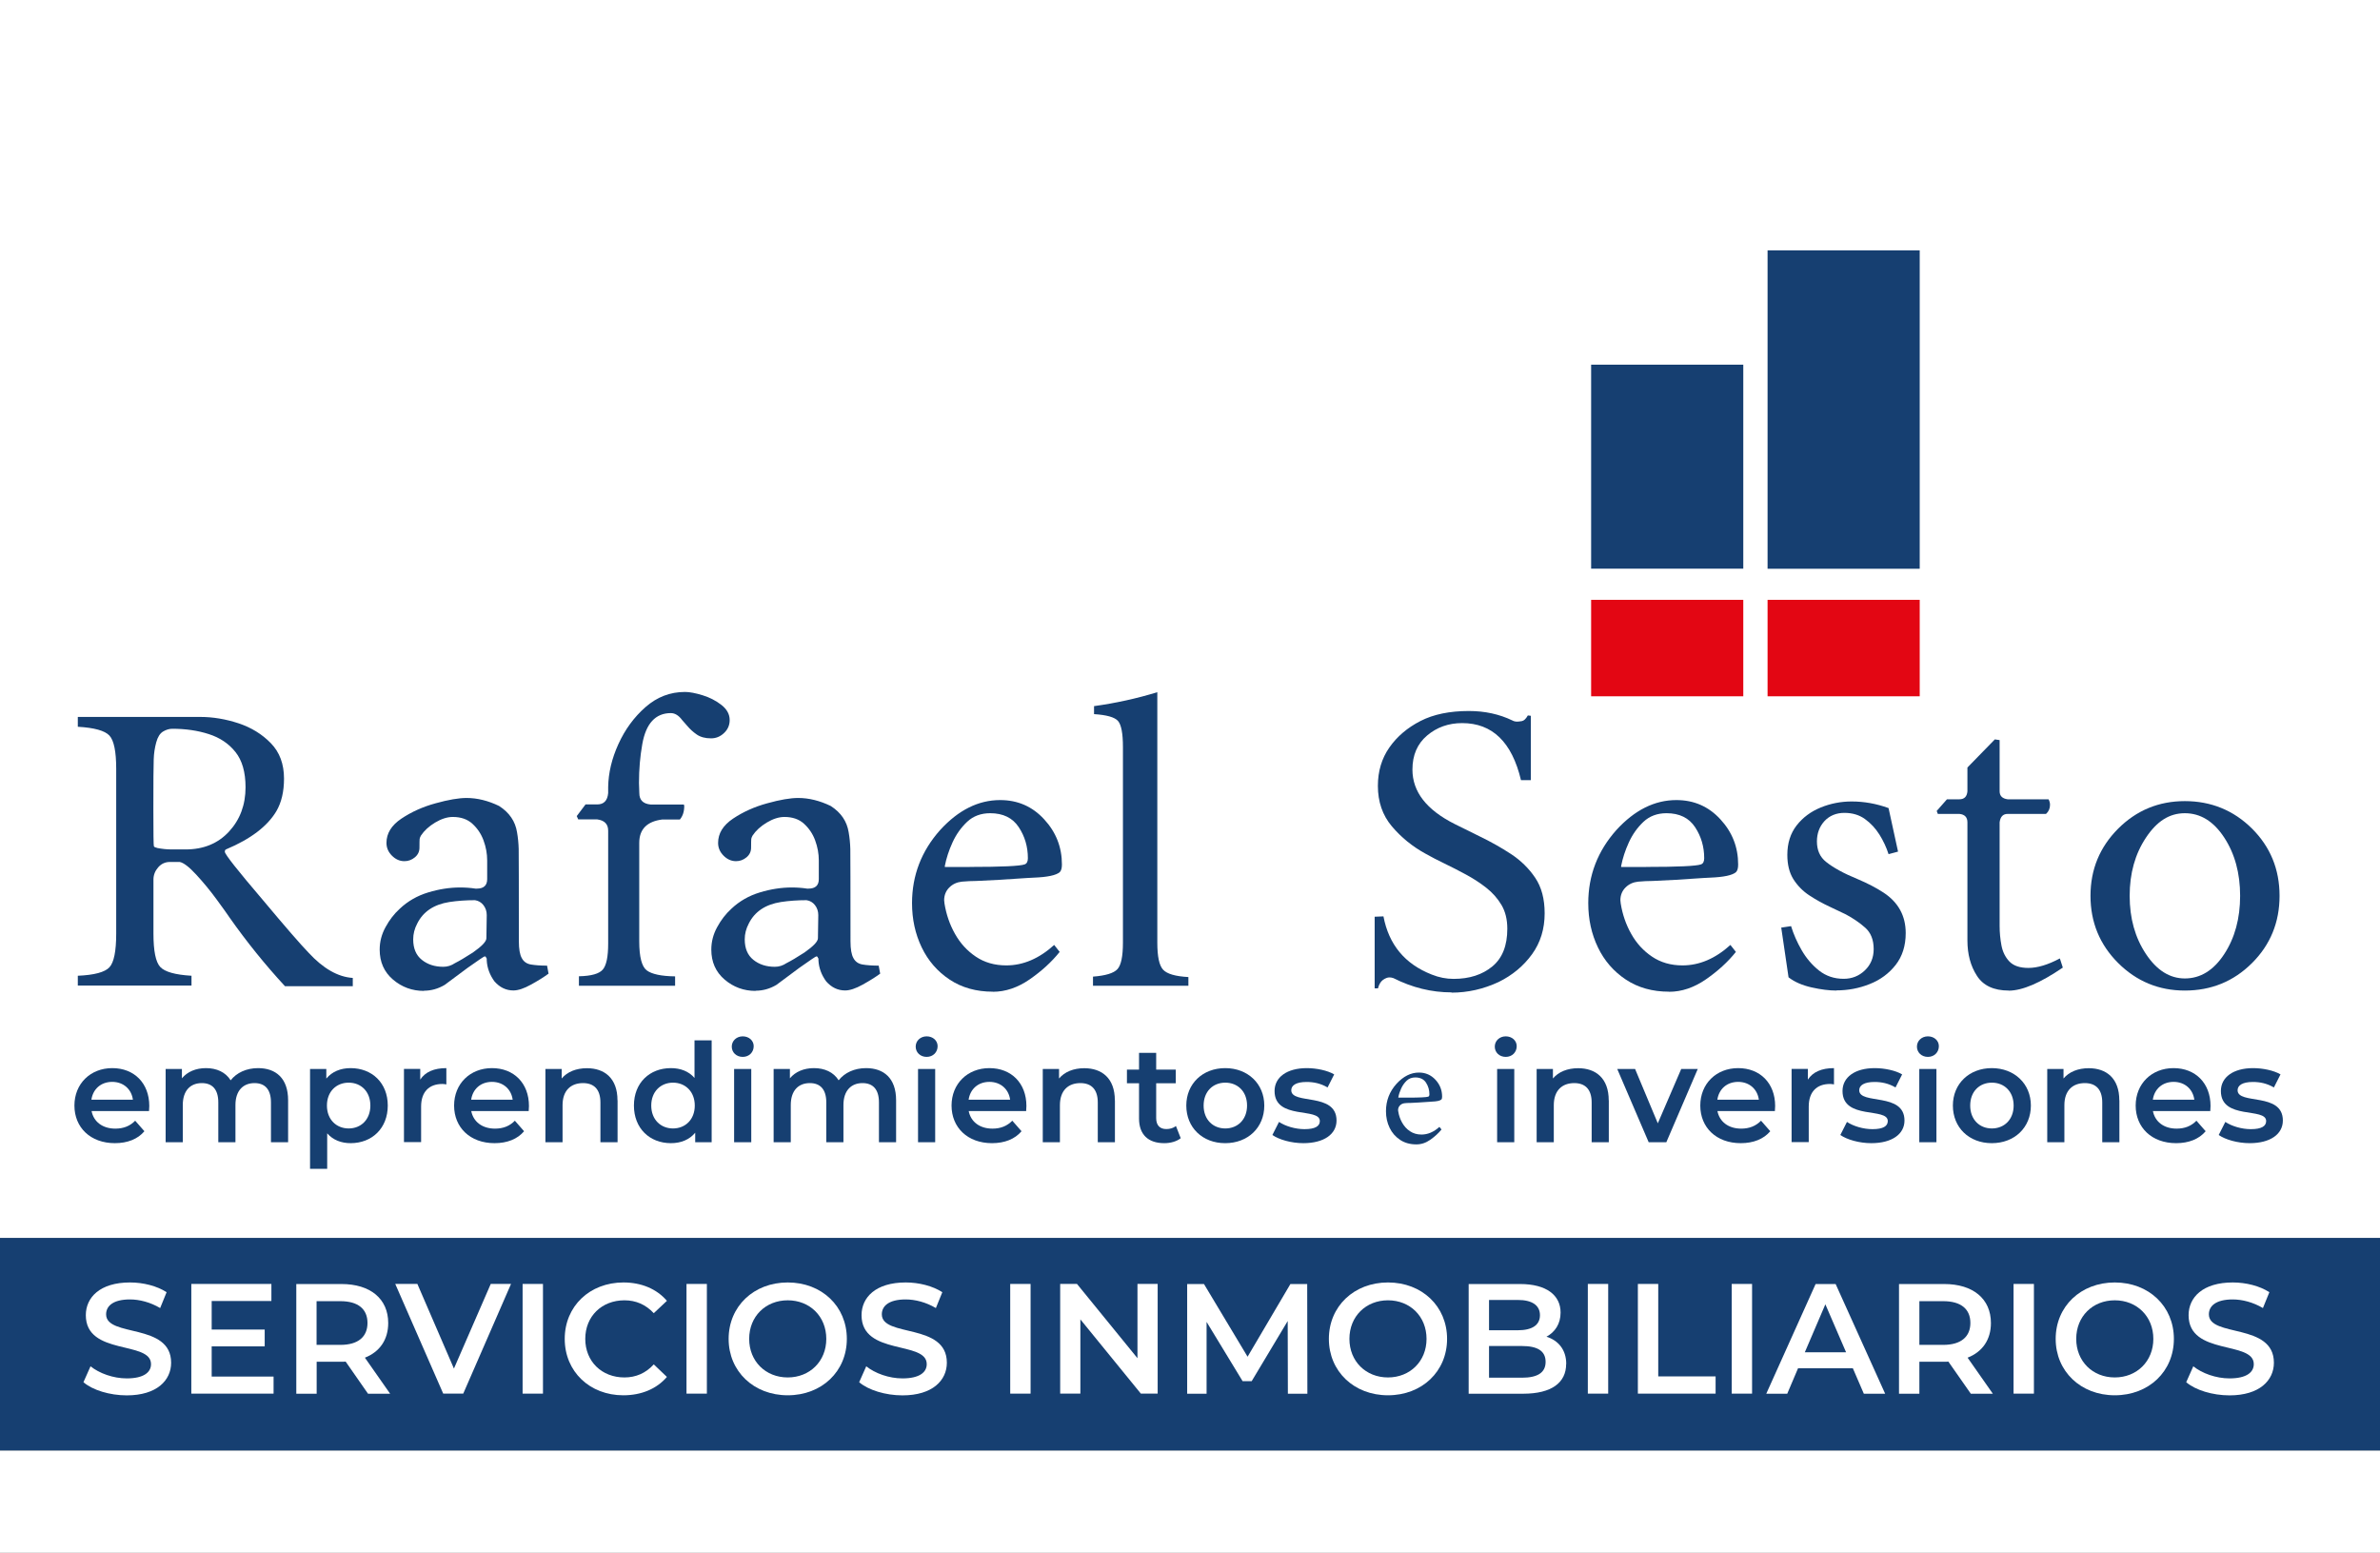 <?xml version="1.0" encoding="UTF-8"?>
<svg xmlns="http://www.w3.org/2000/svg" version="1.1" viewBox="0 0 273.43 178.35">
  <rect x="0" y="0" width="273.43" height="178.35" fill="#808080" stroke="none"/>
  <defs>
    <style>
      .cls-1 {
        fill: #163f71;
      }

      .cls-2 {
        fill: #fff;
      }

      .cls-3 {
        fill: #e30613;
      }
    </style>
  </defs>
  <!-- Generator: Adobe Illustrator 28.7.1, SVG Export Plug-In . SVG Version: 1.2.0 Build 142)  -->
  <g>
    <g id="Capa_1">
      <rect class="cls-2" width="273.43" height="142.2"/>
      <rect class="cls-1" x="0" y="142.2" width="273.43" height="24.43"/>
      <rect class="cls-2" y="166.63" width="273.43" height="11.73"/>
      <g>
        <path class="cls-1" d="M40.51,113.28h-7.77c-2.3-2.49-4.41-5.11-6.34-7.85-.28-.42-.79-1.13-1.53-2.14-.74-1.01-1.52-1.95-2.33-2.83-.81-.88-1.44-1.36-1.89-1.45h-1.13c-.53,0-.98.2-1.34.61-.36.41-.55.88-.55,1.41v6.22c0,1.99.26,3.26.78,3.82.52.56,1.71.9,3.59,1.01v1.13h-13.06v-1.13c1.9-.08,3.11-.41,3.63-.97.52-.56.78-1.85.78-3.86v-18.94c0-1.99-.26-3.26-.78-3.82-.52-.56-1.73-.9-3.63-1.01v-1.13h14.07c1.46,0,2.92.25,4.39.73,1.47.49,2.71,1.25,3.72,2.29,1.01,1.04,1.51,2.39,1.51,4.07,0,1.48-.29,2.73-.88,3.74-1.04,1.74-2.95,3.19-5.75,4.37-.11.03-.17.13-.17.29,0,.28,1.46,2.13,4.37,5.54,2.6,3.11,4.35,5.12,5.25,6.05,1.68,1.82,3.37,2.79,5.08,2.9v.97ZM21.32,97.57c2.07,0,3.74-.69,5-2.06,1.26-1.37,1.89-3.07,1.89-5.08,0-1.74-.39-3.09-1.16-4.05-.77-.97-1.79-1.65-3.07-2.06-1.27-.41-2.67-.61-4.18-.61-.36,0-.72.11-1.07.32-.35.21-.61.62-.78,1.24-.17.62-.27,1.27-.29,1.97-.03.7-.04,2.6-.04,5.71,0,2.77.02,4.19.06,4.26.04.07.1.11.19.13.08.01.14.04.17.06.56.11,1.11.17,1.64.17h1.64Z"/>
        <path class="cls-1" d="M48.7,113.82c-1.34,0-2.53-.43-3.55-1.3-1.02-.87-1.53-2.02-1.53-3.44,0-.9.22-1.76.67-2.58.45-.83.99-1.53,1.64-2.12.92-.87,2.01-1.49,3.26-1.87,1.25-.38,2.47-.57,3.67-.57.59,0,1.18.04,1.76.13h.17c.78,0,1.18-.36,1.18-1.09v-2.14c0-.78-.14-1.55-.42-2.31-.28-.76-.71-1.39-1.28-1.91-.57-.52-1.32-.78-2.25-.78-.64,0-1.32.22-2.04.65-.71.43-1.25.93-1.62,1.49-.08.14-.13.27-.15.38-.01.11-.02.45-.02,1.01,0,.45-.18.82-.53,1.11-.35.29-.75.44-1.2.44-.53,0-1.01-.21-1.43-.63s-.63-.91-.63-1.47c0-1.09.57-2.02,1.72-2.79,1.15-.77,2.46-1.36,3.93-1.76,1.47-.41,2.65-.61,3.55-.61,1.23,0,2.48.31,3.74.92,1.18.76,1.86,1.76,2.06,3.02.11.62.17,1.25.19,1.91.01.66.02,4.19.02,10.6,0,.9.11,1.55.34,1.95.22.41.57.65,1.05.73.48.08,1.09.13,1.85.13l.17.92c-.53.39-1.2.81-2.02,1.26-.81.45-1.48.67-2.02.67-.84,0-1.57-.35-2.18-1.05-.53-.73-.83-1.53-.88-2.39v-.21s-.03-.07-.08-.13c0-.08-.06-.13-.17-.13-.06,0-.7.43-1.93,1.3l-2.65,1.97c-.76.45-1.55.67-2.39.67ZM50.93,111.05c.48,0,.92-.14,1.34-.42.5-.25,1.19-.66,2.06-1.22,1.04-.73,1.55-1.27,1.55-1.64l.04-2.65c0-.45-.13-.83-.38-1.15-.25-.32-.57-.51-.97-.57-1.04,0-2.02.07-2.94.21-1.79.28-3.02,1.11-3.7,2.48-.31.59-.46,1.19-.46,1.81,0,1.04.33,1.82.99,2.35.66.53,1.48.8,2.46.8Z"/>
        <path class="cls-1" d="M77.56,113.23h-11.05v-1.09c1.43-.03,2.34-.29,2.75-.78.41-.49.61-1.48.61-2.96v-12.98c0-.76-.42-1.19-1.26-1.3h-2.18l-.17-.38,1.01-1.34h1.34c.76,0,1.18-.43,1.26-1.3v-.71c.03-1.62.42-3.27,1.18-4.93.76-1.67,1.79-3.08,3.11-4.24,1.32-1.16,2.83-1.74,4.54-1.74.53,0,1.2.13,2.02.38.81.25,1.53.62,2.16,1.11.63.49.95,1.07.95,1.74,0,.59-.22,1.09-.65,1.49-.43.41-.93.61-1.49.61-.67,0-1.22-.15-1.64-.44-.42-.29-.78-.62-1.09-.99l-.59-.67c-.39-.53-.83-.8-1.3-.8-1.76,0-2.86,1.19-3.28,3.57-.25,1.4-.38,2.88-.38,4.45l.04,1.18c0,.78.43,1.22,1.3,1.3h3.82l.04.17c0,.64-.17,1.16-.5,1.55h-2.02c-1.76.22-2.65,1.12-2.65,2.69v11.3c0,1.79.29,2.91.86,3.34.57.43,1.66.67,3.26.69v1.09Z"/>
        <path class="cls-1" d="M86.8,113.82c-1.34,0-2.53-.43-3.55-1.3-1.02-.87-1.53-2.02-1.53-3.44,0-.9.22-1.76.67-2.58.45-.83.99-1.53,1.64-2.12.92-.87,2.01-1.49,3.26-1.87,1.25-.38,2.47-.57,3.67-.57.59,0,1.18.04,1.76.13h.17c.78,0,1.18-.36,1.18-1.09v-2.14c0-.78-.14-1.55-.42-2.31-.28-.76-.71-1.39-1.28-1.91-.57-.52-1.32-.78-2.25-.78-.64,0-1.32.22-2.04.65-.71.43-1.25.93-1.62,1.49-.08.14-.13.27-.15.38-.01.11-.02.45-.02,1.01,0,.45-.18.82-.53,1.11-.35.29-.75.44-1.2.44-.53,0-1.01-.21-1.43-.63s-.63-.91-.63-1.47c0-1.09.57-2.02,1.72-2.79,1.15-.77,2.46-1.36,3.93-1.76,1.47-.41,2.65-.61,3.55-.61,1.23,0,2.48.31,3.74.92,1.18.76,1.86,1.76,2.06,3.02.11.62.17,1.25.19,1.91.01.66.02,4.19.02,10.6,0,.9.11,1.55.34,1.95.22.41.57.65,1.05.73.48.08,1.09.13,1.85.13l.17.92c-.53.39-1.2.81-2.01,1.26-.81.45-1.48.67-2.02.67-.84,0-1.57-.35-2.18-1.05-.53-.73-.83-1.53-.88-2.39v-.21s-.03-.07-.08-.13c0-.08-.06-.13-.17-.13-.06,0-.7.43-1.93,1.3l-2.65,1.97c-.76.45-1.55.67-2.39.67ZM89.02,111.05c.48,0,.92-.14,1.34-.42.5-.25,1.19-.66,2.06-1.22,1.04-.73,1.55-1.27,1.55-1.64l.04-2.65c0-.45-.13-.83-.38-1.15-.25-.32-.57-.51-.97-.57-1.04,0-2.02.07-2.94.21-1.79.28-3.02,1.11-3.7,2.48-.31.59-.46,1.19-.46,1.81,0,1.04.33,1.82.99,2.35.66.53,1.48.8,2.46.8Z"/>
        <path class="cls-1" d="M114.06,113.91c-1.9,0-3.56-.46-4.96-1.39s-2.47-2.16-3.21-3.7c-.74-1.54-1.11-3.23-1.11-5.08,0-3.19,1.08-5.99,3.23-8.4,2.1-2.3,4.4-3.44,6.89-3.44,2.02,0,3.7.73,5.06,2.21,1.36,1.47,2.04,3.2,2.04,5.19,0,.42-.08.71-.25.88-.42.36-1.41.57-2.98.63l-.76.04c-2.35.17-4.3.28-5.84.34-.53,0-1.09.03-1.66.08-.57.06-1.06.28-1.45.67-.39.39-.59.88-.59,1.47l.04.38c.2,1.23.59,2.39,1.2,3.47.6,1.08,1.4,1.95,2.39,2.62.99.67,2.16,1.01,3.51,1.01,1.93,0,3.77-.78,5.5-2.35l.63.8c-.92,1.15-2.07,2.2-3.44,3.15-1.37.95-2.79,1.43-4.24,1.43ZM111.41,99.58c3.67,0,5.77-.1,6.3-.29.25-.08.38-.32.38-.71,0-1.32-.35-2.51-1.05-3.57-.7-1.06-1.79-1.6-3.28-1.6-1.06,0-1.95.33-2.65.99-.7.66-1.26,1.45-1.68,2.37s-.71,1.82-.88,2.69v.13h2.86Z"/>
        <path class="cls-1" d="M136.53,113.23h-10.96v-1.05c1.46-.11,2.39-.4,2.81-.86s.63-1.48.63-3.04v-22.47c0-1.57-.19-2.57-.57-3-.38-.43-1.3-.69-2.75-.78v-.92c2.46-.34,4.89-.87,7.27-1.6v28.77c0,1.6.22,2.63.67,3.11.45.48,1.41.76,2.9.84v1.01Z"/>
        <path class="cls-1" d="M166.76,113.99c-2.3,0-4.52-.55-6.68-1.64-.17-.06-.32-.08-.46-.08-.22,0-.47.1-.74.29-.27.2-.45.52-.57.97h-.38v-8.23l1.01-.04c.62,3.25,2.46,5.47,5.54,6.68.84.34,1.68.5,2.52.5,1.82,0,3.3-.48,4.45-1.43,1.15-.95,1.72-2.39,1.72-4.33,0-1.06-.22-1.97-.67-2.73-.45-.76-1.03-1.41-1.74-1.97-.71-.56-1.5-1.07-2.35-1.53-.85-.46-1.67-.88-2.46-1.26s-1.5-.75-2.14-1.11c-1.54-.84-2.84-1.9-3.91-3.17-1.07-1.27-1.6-2.82-1.6-4.64,0-1.68.44-3.15,1.32-4.41.88-1.26,2.07-2.27,3.57-3.04,1.5-.77,3.35-1.15,5.57-1.15,1.82,0,3.49.36,5,1.09.14.08.32.13.55.13.11,0,.29-.02.53-.06.24-.04.47-.26.69-.65l.34.04v7.39h-1.13c-1.04-4.37-3.29-6.55-6.76-6.55-1.57,0-2.91.48-4.03,1.43-1.12.95-1.68,2.25-1.68,3.91,0,2.55,1.62,4.63,4.87,6.26l2.81,1.39c1.29.62,2.5,1.3,3.63,2.04,1.13.74,2.06,1.65,2.79,2.73s1.09,2.44,1.09,4.09c0,1.79-.48,3.36-1.45,4.7-.97,1.34-2.25,2.41-3.84,3.19-1.74.81-3.54,1.22-5.42,1.22Z"/>
        <path class="cls-1" d="M191.75,113.91c-1.9,0-3.56-.46-4.96-1.39s-2.47-2.16-3.21-3.7c-.74-1.54-1.11-3.23-1.11-5.08,0-3.19,1.08-5.99,3.23-8.4,2.1-2.3,4.4-3.44,6.89-3.44,2.02,0,3.7.73,5.06,2.21,1.36,1.47,2.04,3.2,2.04,5.19,0,.42-.08.71-.25.88-.42.36-1.41.57-2.98.63l-.76.04c-2.35.17-4.3.28-5.84.34-.53,0-1.09.03-1.66.08-.57.06-1.06.28-1.45.67-.39.39-.59.88-.59,1.47l.04.38c.2,1.23.59,2.39,1.2,3.47.6,1.08,1.4,1.95,2.39,2.62.99.67,2.16,1.01,3.51,1.01,1.93,0,3.77-.78,5.5-2.35l.63.8c-.92,1.15-2.07,2.2-3.44,3.15-1.37.95-2.79,1.43-4.24,1.43ZM189.11,99.58c3.67,0,5.77-.1,6.3-.29.25-.08.38-.32.38-.71,0-1.32-.35-2.51-1.05-3.57-.7-1.06-1.79-1.6-3.28-1.6-1.06,0-1.95.33-2.65.99-.7.66-1.26,1.45-1.68,2.37s-.71,1.82-.88,2.69v.13h2.86Z"/>
        <path class="cls-1" d="M210.99,113.78c-.84,0-1.79-.12-2.86-.36s-1.95-.62-2.65-1.16l-.84-5.71,1.13-.17c.28.92.69,1.85,1.22,2.77s1.2,1.7,1.99,2.33c.8.63,1.74.95,2.83.95.95,0,1.76-.32,2.44-.97.67-.64,1.01-1.46,1.01-2.44,0-1.06-.32-1.88-.97-2.46-.64-.57-1.39-1.08-2.23-1.53l-1.85-.88c-.84-.39-1.63-.83-2.37-1.32-.74-.49-1.34-1.11-1.81-1.85-.46-.74-.69-1.67-.69-2.79,0-1.34.36-2.47,1.07-3.38.71-.91,1.64-1.6,2.77-2.06,1.13-.46,2.32-.69,3.55-.69,1.43,0,2.84.25,4.24.76l1.09,5-1.09.29c-.25-.78-.6-1.53-1.05-2.25-.45-.71-1-1.31-1.66-1.78-.66-.48-1.45-.71-2.37-.71s-1.71.32-2.29.95c-.57.63-.86,1.41-.86,2.33,0,1.01.35,1.79,1.05,2.35.84.67,2.04,1.33,3.61,1.97,1.18.5,2.17,1.02,2.98,1.55,1.71,1.12,2.56,2.67,2.56,4.66,0,1.46-.39,2.67-1.15,3.65-.77.98-1.76,1.72-2.98,2.2-1.22.49-2.5.73-3.84.73Z"/>
        <path class="cls-1" d="M230.77,113.78c-1.71,0-2.93-.57-3.65-1.7-.73-1.13-1.09-2.48-1.09-4.05v-13.57c0-.59-.31-.91-.92-.97h-2.48l-.13-.34,1.18-1.34h1.43c.56,0,.87-.31.92-.92v-2.73l3.15-3.23.55.08v5.88c0,.53.31.84.92.92h4.7c.11.2.17.41.17.63,0,.42-.15.77-.46,1.05h-4.41c-.53,0-.84.32-.92.97v11.89c0,.76.07,1.51.21,2.25.14.74.45,1.36.92,1.85.48.49,1.2.73,2.18.73,1.04,0,2.24-.36,3.61-1.09l.34,1.05c-2.58,1.76-4.65,2.65-6.22,2.65Z"/>
        <path class="cls-1" d="M251.01,113.78c-3,0-5.55-1.06-7.67-3.17-2.11-2.11-3.17-4.68-3.17-7.71s1.06-5.59,3.17-7.71c2.11-2.11,4.67-3.17,7.67-3.17s5.59,1.05,7.71,3.15c2.11,2.1,3.17,4.68,3.17,7.73s-1.06,5.63-3.17,7.73c-2.11,2.1-4.68,3.15-7.71,3.15ZM251.01,112.39c1.79,0,3.3-.93,4.52-2.79s1.83-4.1,1.83-6.7-.61-4.84-1.83-6.7c-1.22-1.86-2.72-2.79-4.52-2.79s-3.23.94-4.47,2.81c-1.25,1.88-1.87,4.1-1.87,6.68s.62,4.8,1.87,6.68c1.25,1.88,2.74,2.81,4.47,2.81Z"/>
      </g>
      <rect class="cls-3" x="182.8" y="68.9" width="17.48" height="11.08"/>
      <rect class="cls-1" x="182.8" y="41.89" width="17.48" height="23.43"/>
      <g>
        <rect class="cls-3" x="203.07" y="68.9" width="17.48" height="11.08"/>
        <rect class="cls-1" x="203.07" y="28.76" width="17.48" height="36.57"/>
      </g>
      <g>
        <path class="cls-1" d="M17.12,127.62h-6.6c.24,1.23,1.26,2.02,2.73,2.02.94,0,1.69-.3,2.28-.91l1.06,1.21c-.76.9-1.94,1.37-3.39,1.37-2.82,0-4.65-1.81-4.65-4.32s1.84-4.3,4.35-4.3,4.25,1.72,4.25,4.35c0,.16-.02.39-.03.58ZM10.5,126.32h4.77c-.16-1.21-1.09-2.05-2.38-2.05s-2.21.82-2.39,2.05Z"/>
        <path class="cls-1" d="M33.1,126.38v4.82h-1.97v-4.57c0-1.5-.69-2.22-1.89-2.22-1.29,0-2.19.85-2.19,2.52v4.27h-1.97v-4.57c0-1.5-.69-2.22-1.89-2.22-1.31,0-2.19.85-2.19,2.52v4.27h-1.97v-8.41h1.87v1.07c.63-.76,1.61-1.17,2.76-1.17,1.23,0,2.25.46,2.84,1.4.68-.87,1.81-1.4,3.15-1.4,2.03,0,3.45,1.15,3.45,3.69Z"/>
        <path class="cls-1" d="M44.55,126.99c0,2.61-1.81,4.32-4.27,4.32-1.07,0-2.02-.36-2.69-1.13v4.08h-1.97v-11.47h1.87v1.1c.66-.8,1.64-1.2,2.79-1.2,2.46,0,4.27,1.7,4.27,4.3ZM42.55,126.99c0-1.61-1.07-2.63-2.49-2.63s-2.5,1.02-2.5,2.63,1.09,2.63,2.5,2.63,2.49-1.02,2.49-2.63Z"/>
        <path class="cls-1" d="M51.28,122.69v1.87c-.17-.03-.32-.05-.46-.05-1.5,0-2.44.88-2.44,2.6v4.08h-1.97v-8.41h1.87v1.23c.57-.88,1.59-1.32,2.99-1.32Z"/>
        <path class="cls-1" d="M60.74,127.62h-6.6c.24,1.23,1.26,2.02,2.73,2.02.94,0,1.69-.3,2.28-.91l1.06,1.21c-.76.9-1.94,1.37-3.39,1.37-2.82,0-4.65-1.81-4.65-4.32s1.84-4.3,4.35-4.3,4.25,1.72,4.25,4.35c0,.16-.02.39-.03.58ZM54.13,126.32h4.77c-.16-1.21-1.09-2.05-2.38-2.05s-2.21.82-2.39,2.05Z"/>
        <path class="cls-1" d="M70.95,126.38v4.82h-1.97v-4.57c0-1.5-.74-2.22-2-2.22-1.4,0-2.35.85-2.35,2.54v4.25h-1.97v-8.41h1.87v1.09c.65-.77,1.67-1.18,2.9-1.18,2.02,0,3.51,1.15,3.51,3.69Z"/>
        <path class="cls-1" d="M81.76,119.51v11.69h-1.89v-1.09c-.66.8-1.64,1.2-2.79,1.2-2.44,0-4.25-1.7-4.25-4.32s1.81-4.3,4.25-4.3c1.09,0,2.05.36,2.71,1.13v-4.32h1.97ZM79.82,126.99c0-1.61-1.09-2.63-2.5-2.63s-2.5,1.02-2.5,2.63,1.09,2.63,2.5,2.63,2.5-1.02,2.5-2.63Z"/>
        <path class="cls-1" d="M84.07,120.22c0-.66.54-1.18,1.26-1.18s1.26.49,1.26,1.13c0,.69-.52,1.23-1.26,1.23s-1.26-.52-1.26-1.18ZM84.34,122.79h1.97v8.41h-1.97v-8.41Z"/>
        <path class="cls-1" d="M102.95,126.38v4.82h-1.97v-4.57c0-1.5-.69-2.22-1.89-2.22-1.29,0-2.19.85-2.19,2.52v4.27h-1.97v-4.57c0-1.5-.69-2.22-1.89-2.22-1.31,0-2.19.85-2.19,2.52v4.27h-1.97v-8.41h1.87v1.07c.63-.76,1.61-1.17,2.76-1.17,1.23,0,2.25.46,2.84,1.4.68-.87,1.81-1.4,3.15-1.4,2.03,0,3.45,1.15,3.45,3.69Z"/>
        <path class="cls-1" d="M105.2,120.22c0-.66.54-1.18,1.26-1.18s1.26.49,1.26,1.13c0,.69-.52,1.23-1.26,1.23s-1.26-.52-1.26-1.18ZM105.47,122.79h1.97v8.41h-1.97v-8.41Z"/>
        <path class="cls-1" d="M117.89,127.62h-6.6c.24,1.23,1.26,2.02,2.73,2.02.94,0,1.68-.3,2.28-.91l1.06,1.21c-.76.9-1.94,1.37-3.39,1.37-2.82,0-4.65-1.81-4.65-4.32s1.84-4.3,4.35-4.3,4.25,1.72,4.25,4.35c0,.16-.02.39-.03.58ZM111.28,126.32h4.77c-.16-1.21-1.09-2.05-2.38-2.05s-2.21.82-2.39,2.05Z"/>
        <path class="cls-1" d="M128.09,126.38v4.82h-1.97v-4.57c0-1.5-.74-2.22-2-2.22-1.4,0-2.35.85-2.35,2.54v4.25h-1.97v-8.41h1.87v1.09c.65-.77,1.67-1.18,2.9-1.18,2.02,0,3.51,1.15,3.51,3.69Z"/>
        <path class="cls-1" d="M135.65,130.74c-.47.38-1.18.57-1.89.57-1.84,0-2.9-.98-2.9-2.83v-4.05h-1.39v-1.57h1.39v-1.92h1.97v1.92h2.25v1.57h-2.25v4c0,.82.41,1.26,1.17,1.26.41,0,.8-.11,1.1-.35l.55,1.4Z"/>
        <path class="cls-1" d="M136.29,126.99c0-2.52,1.89-4.3,4.47-4.3s4.49,1.78,4.49,4.3-1.87,4.32-4.49,4.32-4.47-1.8-4.47-4.32ZM143.27,126.99c0-1.61-1.07-2.63-2.5-2.63s-2.49,1.02-2.49,2.63,1.07,2.63,2.49,2.63,2.5-1.02,2.5-2.63Z"/>
        <path class="cls-1" d="M146.18,130.37l.76-1.5c.74.49,1.87.83,2.93.83,1.24,0,1.76-.35,1.76-.93,0-1.61-5.2-.09-5.2-3.45,0-1.59,1.43-2.63,3.7-2.63,1.12,0,2.39.27,3.15.72l-.76,1.5c-.8-.47-1.61-.63-2.41-.63-1.2,0-1.76.39-1.76.95,0,1.7,5.2.19,5.2,3.48,0,1.57-1.45,2.6-3.81,2.6-1.4,0-2.8-.41-3.56-.94Z"/>
        <path class="cls-1" d="M162.71,131.45c-.71,0-1.33-.17-1.86-.52-.52-.35-.93-.81-1.2-1.38-.28-.58-.42-1.21-.42-1.91,0-1.2.4-2.25,1.21-3.15.79-.86,1.65-1.29,2.58-1.29.76,0,1.39.28,1.9.83.51.55.76,1.2.76,1.94,0,.16-.03.27-.09.33-.16.14-.53.22-1.12.24l-.28.02c-.88.06-1.61.11-2.19.13-.2,0-.41,0-.62.03-.22.02-.4.11-.54.25s-.22.33-.22.55l.02.14c.07.46.22.89.45,1.3.23.4.52.73.9.98.37.25.81.38,1.32.38.72,0,1.41-.29,2.06-.88l.24.3c-.35.43-.78.82-1.29,1.18s-1.04.53-1.59.53ZM161.72,126.08c1.37,0,2.16-.04,2.36-.11.09-.03.14-.12.14-.27,0-.49-.13-.94-.39-1.34-.26-.4-.67-.6-1.23-.6-.4,0-.73.12-.99.37-.26.25-.47.54-.63.89-.16.35-.27.68-.33,1.01v.05h1.07Z"/>
        <path class="cls-1" d="M171.73,120.22c0-.66.54-1.18,1.26-1.18s1.26.49,1.26,1.13c0,.69-.52,1.23-1.26,1.23s-1.26-.52-1.26-1.18ZM172,122.79h1.97v8.41h-1.97v-8.41Z"/>
        <path class="cls-1" d="M184.83,126.38v4.82h-1.97v-4.57c0-1.5-.74-2.22-2-2.22-1.4,0-2.35.85-2.35,2.54v4.25h-1.97v-8.41h1.87v1.09c.65-.77,1.67-1.18,2.9-1.18,2.02,0,3.51,1.15,3.51,3.69Z"/>
        <path class="cls-1" d="M195.05,122.79l-3.61,8.41h-2.03l-3.61-8.41h2.05l2.61,6.24,2.69-6.24h1.89Z"/>
        <path class="cls-1" d="M203.91,127.62h-6.6c.24,1.23,1.26,2.02,2.73,2.02.94,0,1.68-.3,2.28-.91l1.06,1.21c-.76.9-1.94,1.37-3.39,1.37-2.82,0-4.65-1.81-4.65-4.32s1.84-4.3,4.35-4.3,4.25,1.72,4.25,4.35c0,.16-.02.39-.03.58ZM197.3,126.32h4.77c-.16-1.21-1.09-2.05-2.38-2.05s-2.21.82-2.39,2.05Z"/>
        <path class="cls-1" d="M210.7,122.69v1.87c-.17-.03-.31-.05-.46-.05-1.5,0-2.44.88-2.44,2.6v4.08h-1.97v-8.41h1.87v1.23c.57-.88,1.59-1.32,2.99-1.32Z"/>
        <path class="cls-1" d="M211.43,130.37l.76-1.5c.74.49,1.87.83,2.93.83,1.24,0,1.76-.35,1.76-.93,0-1.61-5.2-.09-5.2-3.45,0-1.59,1.43-2.63,3.7-2.63,1.12,0,2.4.27,3.15.72l-.76,1.5c-.8-.47-1.61-.63-2.41-.63-1.2,0-1.76.39-1.76.95,0,1.7,5.2.19,5.2,3.48,0,1.57-1.45,2.6-3.81,2.6-1.4,0-2.8-.41-3.56-.94Z"/>
        <path class="cls-1" d="M220.23,120.22c0-.66.54-1.18,1.26-1.18s1.26.49,1.26,1.13c0,.69-.52,1.23-1.26,1.23s-1.26-.52-1.26-1.18ZM220.5,122.79h1.97v8.41h-1.97v-8.41Z"/>
        <path class="cls-1" d="M224.36,126.99c0-2.52,1.89-4.3,4.47-4.3s4.49,1.78,4.49,4.3-1.87,4.32-4.49,4.32-4.47-1.8-4.47-4.32ZM231.34,126.99c0-1.61-1.07-2.63-2.5-2.63s-2.49,1.02-2.49,2.63,1.07,2.63,2.49,2.63,2.5-1.02,2.5-2.63Z"/>
        <path class="cls-1" d="M243.49,126.38v4.82h-1.97v-4.57c0-1.5-.74-2.22-2-2.22-1.4,0-2.35.85-2.35,2.54v4.25h-1.97v-8.41h1.87v1.09c.65-.77,1.67-1.18,2.9-1.18,2.02,0,3.51,1.15,3.51,3.69Z"/>
        <path class="cls-1" d="M253.94,127.62h-6.6c.24,1.23,1.26,2.02,2.72,2.02.95,0,1.69-.3,2.28-.91l1.06,1.21c-.76.9-1.94,1.37-3.39,1.37-2.82,0-4.65-1.81-4.65-4.32s1.84-4.3,4.35-4.3,4.25,1.72,4.25,4.35c0,.16-.02.39-.03.58ZM247.33,126.32h4.77c-.16-1.21-1.09-2.05-2.38-2.05s-2.21.82-2.39,2.05Z"/>
        <path class="cls-1" d="M254.9,130.37l.76-1.5c.74.49,1.87.83,2.93.83,1.24,0,1.76-.35,1.76-.93,0-1.61-5.2-.09-5.2-3.45,0-1.59,1.43-2.63,3.7-2.63,1.12,0,2.39.27,3.15.72l-.76,1.5c-.8-.47-1.61-.63-2.41-.63-1.2,0-1.76.39-1.76.95,0,1.7,5.2.19,5.2,3.48,0,1.57-1.45,2.6-3.81,2.6-1.4,0-2.8-.41-3.56-.94Z"/>
      </g>
      <g>
        <path class="cls-2" d="M9.59,158.76l.81-1.82c1.01.81,2.61,1.39,4.16,1.39,1.96,0,2.79-.7,2.79-1.64,0-2.72-7.49-.94-7.49-5.62,0-2.04,1.62-3.76,5.08-3.76,1.51,0,3.1.4,4.2,1.12l-.74,1.82c-1.13-.67-2.38-.99-3.47-.99-1.94,0-2.74.76-2.74,1.71,0,2.68,7.47.94,7.47,5.56,0,2.02-1.64,3.75-5.1,3.75-1.96,0-3.93-.61-4.97-1.51Z"/>
        <path class="cls-2" d="M31.43,158.12v1.96h-9.45v-12.6h9.2v1.96h-6.86v3.28h6.09v1.93h-6.09v3.47h7.11Z"/>
        <path class="cls-2" d="M42.28,160.09l-2.57-3.69c-.16.02-.32.02-.49.02h-2.84v3.67h-2.34v-12.6h5.19c3.31,0,5.37,1.69,5.37,4.48,0,1.91-.97,3.31-2.68,3.98l2.9,4.14h-2.52ZM39.11,149.46h-2.74v5.02h2.74c2.05,0,3.11-.94,3.11-2.52s-1.06-2.5-3.11-2.5Z"/>
        <path class="cls-2" d="M58.71,147.48l-5.49,12.6h-2.3l-5.51-12.6h2.54l4.2,9.72,4.23-9.72h2.34Z"/>
        <path class="cls-2" d="M60.04,147.48h2.34v12.6h-2.34v-12.6Z"/>
        <path class="cls-2" d="M64.88,153.79c0-3.76,2.88-6.48,6.75-6.48,2.05,0,3.82.74,4.99,2.11l-1.51,1.42c-.92-.99-2.05-1.48-3.37-1.48-2.61,0-4.5,1.84-4.5,4.43s1.89,4.43,4.5,4.43c1.31,0,2.45-.49,3.37-1.5l1.51,1.44c-1.17,1.37-2.94,2.11-5.01,2.11-3.85,0-6.73-2.72-6.73-6.48Z"/>
        <path class="cls-2" d="M78.87,147.48h2.34v12.6h-2.34v-12.6Z"/>
        <path class="cls-2" d="M83.71,153.79c0-3.73,2.88-6.48,6.79-6.48s6.79,2.74,6.79,6.48-2.88,6.48-6.79,6.48-6.79-2.75-6.79-6.48ZM94.93,153.79c0-2.58-1.89-4.43-4.43-4.43s-4.43,1.85-4.43,4.43,1.89,4.43,4.43,4.43,4.43-1.86,4.43-4.43Z"/>
        <path class="cls-2" d="M98.71,158.76l.81-1.82c1.01.81,2.61,1.39,4.16,1.39,1.96,0,2.79-.7,2.79-1.64,0-2.72-7.49-.94-7.49-5.62,0-2.04,1.62-3.76,5.08-3.76,1.51,0,3.1.4,4.2,1.12l-.74,1.82c-1.13-.67-2.38-.99-3.47-.99-1.94,0-2.74.76-2.74,1.71,0,2.68,7.47.94,7.47,5.56,0,2.02-1.64,3.75-5.1,3.75-1.96,0-3.92-.61-4.97-1.51Z"/>
        <path class="cls-2" d="M116.06,147.48h2.34v12.6h-2.34v-12.6Z"/>
        <path class="cls-2" d="M133,147.48v12.6h-1.93l-6.95-8.53v8.53h-2.32v-12.6h1.93l6.95,8.53v-8.53h2.32Z"/>
        <path class="cls-2" d="M147.96,160.09l-.02-8.35-4.14,6.91h-1.04l-4.14-6.81v8.25h-2.23v-12.6h1.93l5.01,8.35,4.92-8.35h1.93l.02,12.6h-2.21Z"/>
        <path class="cls-2" d="M152.67,153.79c0-3.73,2.88-6.48,6.79-6.48s6.79,2.74,6.79,6.48-2.88,6.48-6.79,6.48-6.79-2.75-6.79-6.48ZM163.89,153.79c0-2.58-1.89-4.43-4.43-4.43s-4.43,1.85-4.43,4.43,1.89,4.43,4.43,4.43,4.43-1.86,4.43-4.43Z"/>
        <path class="cls-2" d="M179.93,156.67c0,2.16-1.69,3.42-4.93,3.42h-6.27v-12.6h5.91c3.02,0,4.65,1.28,4.65,3.28,0,1.3-.65,2.25-1.62,2.77,1.35.43,2.27,1.49,2.27,3.13ZM171.07,149.32v3.48h3.31c1.62,0,2.54-.58,2.54-1.73s-.92-1.75-2.54-1.75h-3.31ZM177.57,156.43c0-1.26-.95-1.82-2.72-1.82h-3.78v3.64h3.78c1.76,0,2.72-.56,2.72-1.82Z"/>
        <path class="cls-2" d="M182.42,147.48h2.34v12.6h-2.34v-12.6Z"/>
        <path class="cls-2" d="M188.17,147.48h2.34v10.62h6.59v1.98h-8.93v-12.6Z"/>
        <path class="cls-2" d="M198.95,147.48h2.34v12.6h-2.34v-12.6Z"/>
        <path class="cls-2" d="M212.87,157.17h-6.3l-1.24,2.92h-2.41l5.67-12.6h2.3l5.69,12.6h-2.45l-1.26-2.92ZM212.09,155.33l-2.38-5.51-2.36,5.51h4.74Z"/>
        <path class="cls-2" d="M226.42,160.09l-2.58-3.69c-.16.02-.32.02-.49.02h-2.84v3.67h-2.34v-12.6h5.19c3.31,0,5.37,1.69,5.37,4.48,0,1.91-.97,3.31-2.68,3.98l2.9,4.14h-2.52ZM223.25,149.46h-2.74v5.02h2.74c2.05,0,3.12-.94,3.12-2.52s-1.06-2.5-3.12-2.5Z"/>
        <path class="cls-2" d="M231.33,147.48h2.34v12.6h-2.34v-12.6Z"/>
        <path class="cls-2" d="M236.17,153.79c0-3.73,2.88-6.48,6.79-6.48s6.79,2.74,6.79,6.48-2.88,6.48-6.79,6.48-6.79-2.75-6.79-6.48ZM247.39,153.79c0-2.58-1.89-4.43-4.43-4.43s-4.43,1.85-4.43,4.43,1.89,4.43,4.43,4.43,4.43-1.86,4.43-4.43Z"/>
        <path class="cls-2" d="M251.17,158.76l.81-1.82c1.01.81,2.61,1.39,4.16,1.39,1.96,0,2.79-.7,2.79-1.64,0-2.72-7.49-.94-7.49-5.62,0-2.04,1.62-3.76,5.08-3.76,1.51,0,3.1.4,4.2,1.12l-.74,1.82c-1.13-.67-2.38-.99-3.47-.99-1.94,0-2.74.76-2.74,1.71,0,2.68,7.47.94,7.47,5.56,0,2.02-1.64,3.75-5.1,3.75-1.96,0-3.92-.61-4.97-1.51Z"/>
      </g>
    </g>
  </g>
</svg>